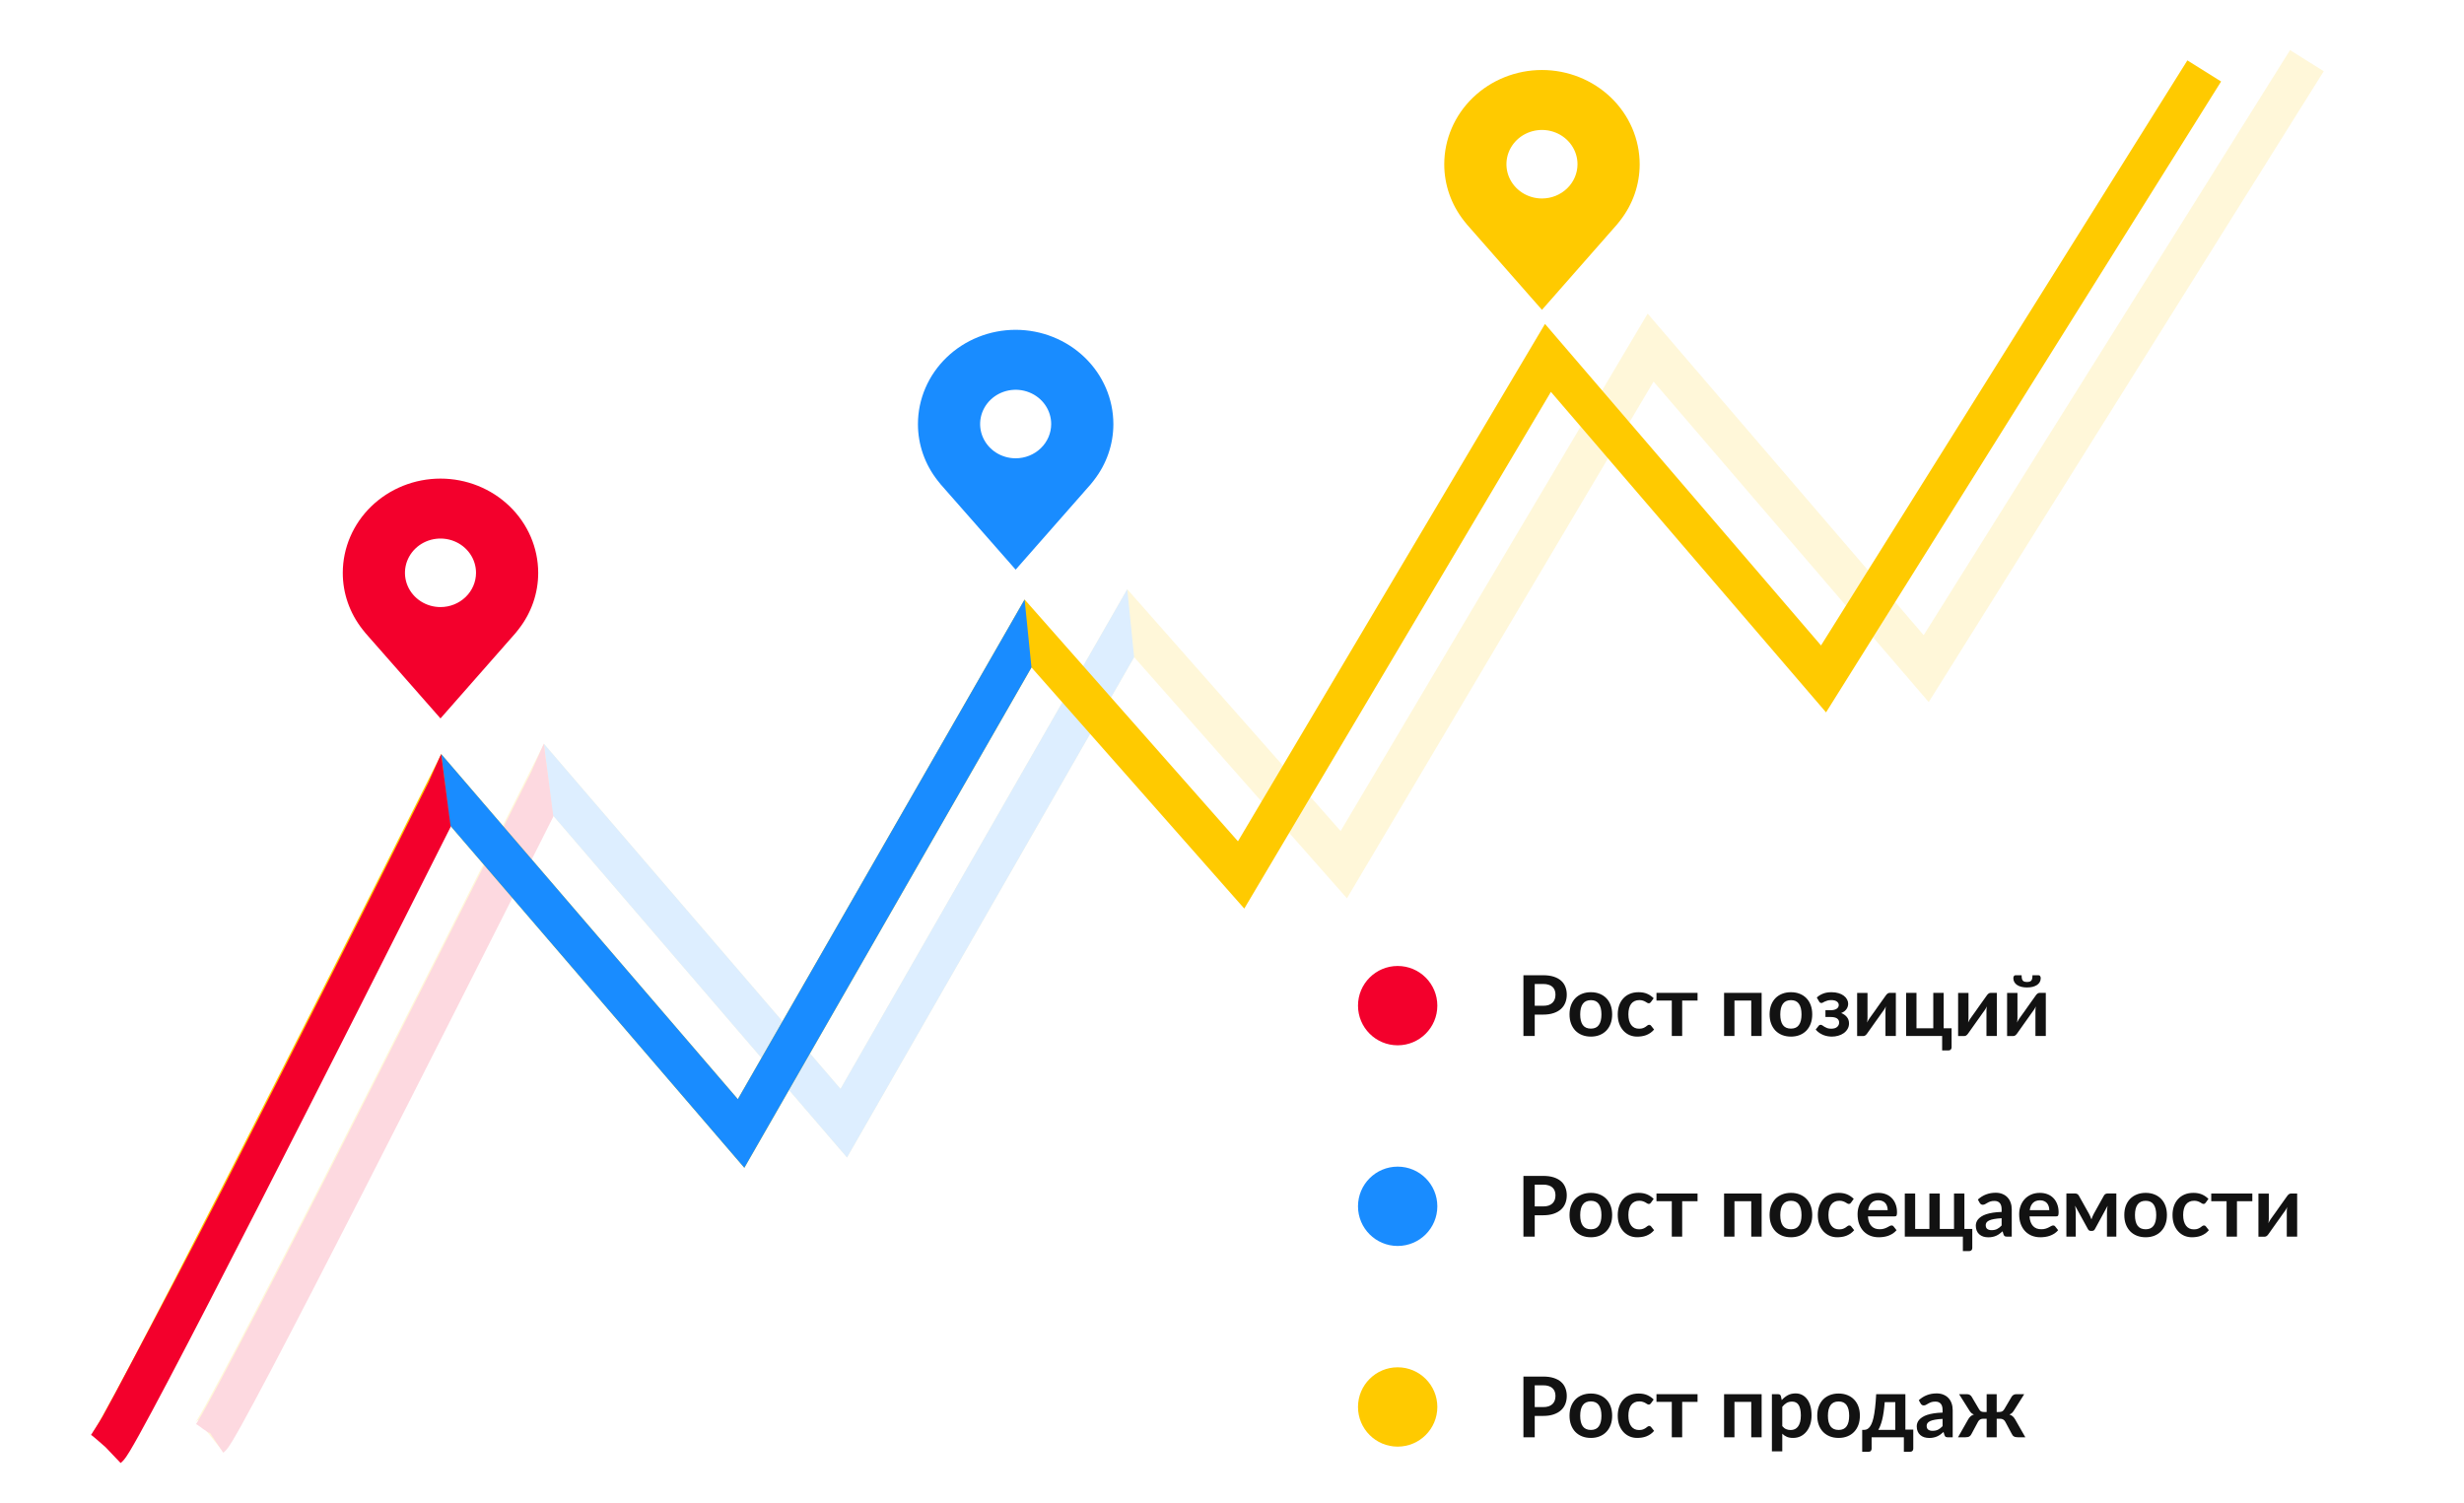 <svg width="528" height="322" viewBox="0 0 528 322" fill="none" xmlns="http://www.w3.org/2000/svg">
<path d="M330.679 215.529C331.123 215.529 331.51 215.475 331.84 215.367C332.17 215.253 332.443 215.094 332.659 214.89C332.881 214.68 333.046 214.428 333.154 214.134C333.262 213.834 333.316 213.501 333.316 213.135C333.316 212.787 333.262 212.472 333.154 212.19C333.046 211.908 332.884 211.668 332.668 211.47C332.452 211.272 332.179 211.122 331.849 211.02C331.519 210.912 331.129 210.858 330.679 210.858H328.87V215.529H330.679ZM330.679 208.986C331.549 208.986 332.302 209.088 332.938 209.292C333.574 209.496 334.099 209.781 334.513 210.147C334.927 210.513 335.233 210.951 335.431 211.461C335.635 211.971 335.737 212.529 335.737 213.135C335.737 213.765 335.632 214.344 335.422 214.872C335.212 215.394 334.897 215.844 334.477 216.222C334.057 216.6 333.529 216.894 332.893 217.104C332.263 217.314 331.525 217.419 330.679 217.419H328.87V222H326.449V208.986H330.679ZM340.907 212.622C341.591 212.622 342.212 212.733 342.77 212.955C343.334 213.177 343.814 213.492 344.21 213.9C344.612 214.308 344.921 214.806 345.137 215.394C345.353 215.982 345.461 216.639 345.461 217.365C345.461 218.097 345.353 218.757 345.137 219.345C344.921 219.933 344.612 220.434 344.21 220.848C343.814 221.262 343.334 221.58 342.77 221.802C342.212 222.024 341.591 222.135 340.907 222.135C340.217 222.135 339.59 222.024 339.026 221.802C338.462 221.58 337.979 221.262 337.577 220.848C337.181 220.434 336.872 219.933 336.65 219.345C336.434 218.757 336.326 218.097 336.326 217.365C336.326 216.639 336.434 215.982 336.65 215.394C336.872 214.806 337.181 214.308 337.577 213.9C337.979 213.492 338.462 213.177 339.026 212.955C339.59 212.733 340.217 212.622 340.907 212.622ZM340.907 220.425C341.675 220.425 342.242 220.167 342.608 219.651C342.98 219.135 343.166 218.379 343.166 217.383C343.166 216.387 342.98 215.628 342.608 215.106C342.242 214.584 341.675 214.323 340.907 214.323C340.127 214.323 339.548 214.587 339.17 215.115C338.798 215.637 338.612 216.393 338.612 217.383C338.612 218.373 338.798 219.129 339.17 219.651C339.548 220.167 340.127 220.425 340.907 220.425ZM353.772 214.719C353.706 214.803 353.64 214.869 353.574 214.917C353.514 214.965 353.424 214.989 353.304 214.989C353.19 214.989 353.079 214.956 352.971 214.89C352.863 214.818 352.734 214.74 352.584 214.656C352.434 214.566 352.254 214.488 352.044 214.422C351.84 214.35 351.585 214.314 351.279 214.314C350.889 214.314 350.547 214.386 350.253 214.53C349.959 214.668 349.713 214.869 349.515 215.133C349.323 215.397 349.179 215.718 349.083 216.096C348.987 216.468 348.939 216.891 348.939 217.365C348.939 217.857 348.99 218.295 349.092 218.679C349.2 219.063 349.353 219.387 349.551 219.651C349.749 219.909 349.989 220.107 350.271 220.245C350.553 220.377 350.871 220.443 351.225 220.443C351.579 220.443 351.864 220.401 352.08 220.317C352.302 220.227 352.488 220.131 352.638 220.029C352.788 219.921 352.917 219.825 353.025 219.741C353.139 219.651 353.265 219.606 353.403 219.606C353.583 219.606 353.718 219.675 353.808 219.813L354.447 220.623C354.201 220.911 353.934 221.154 353.646 221.352C353.358 221.544 353.058 221.7 352.746 221.82C352.44 221.934 352.122 222.015 351.792 222.063C351.468 222.111 351.144 222.135 350.82 222.135C350.25 222.135 349.713 222.03 349.209 221.82C348.705 221.604 348.264 221.292 347.886 220.884C347.508 220.476 347.208 219.978 346.986 219.39C346.77 218.796 346.662 218.121 346.662 217.365C346.662 216.687 346.758 216.06 346.95 215.484C347.148 214.902 347.436 214.401 347.814 213.981C348.192 213.555 348.66 213.222 349.218 212.982C349.776 212.742 350.418 212.622 351.144 212.622C351.834 212.622 352.437 212.733 352.953 212.955C353.475 213.177 353.943 213.495 354.357 213.909L353.772 214.719ZM363.76 214.413H360.466V222H358.243V214.413H354.958V212.766H363.76V214.413ZM377.492 222H375.269V214.413H371.669V222H369.446V212.766H377.492V222ZM383.78 212.622C384.464 212.622 385.085 212.733 385.643 212.955C386.207 213.177 386.687 213.492 387.083 213.9C387.485 214.308 387.794 214.806 388.01 215.394C388.226 215.982 388.334 216.639 388.334 217.365C388.334 218.097 388.226 218.757 388.01 219.345C387.794 219.933 387.485 220.434 387.083 220.848C386.687 221.262 386.207 221.58 385.643 221.802C385.085 222.024 384.464 222.135 383.78 222.135C383.09 222.135 382.463 222.024 381.899 221.802C381.335 221.58 380.852 221.262 380.45 220.848C380.054 220.434 379.745 219.933 379.523 219.345C379.307 218.757 379.199 218.097 379.199 217.365C379.199 216.639 379.307 215.982 379.523 215.394C379.745 214.806 380.054 214.308 380.45 213.9C380.852 213.492 381.335 213.177 381.899 212.955C382.463 212.733 383.09 212.622 383.78 212.622ZM383.78 220.425C384.548 220.425 385.115 220.167 385.481 219.651C385.853 219.135 386.039 218.379 386.039 217.383C386.039 216.387 385.853 215.628 385.481 215.106C385.115 214.584 384.548 214.323 383.78 214.323C383 214.323 382.421 214.587 382.043 215.115C381.671 215.637 381.485 216.393 381.485 217.383C381.485 218.373 381.671 219.129 382.043 219.651C382.421 220.167 383 220.425 383.78 220.425ZM389.314 213.765C389.662 213.429 390.094 213.156 390.61 212.946C391.126 212.73 391.744 212.622 392.464 212.622C393.034 212.622 393.541 212.691 393.985 212.829C394.429 212.961 394.801 213.144 395.101 213.378C395.407 213.606 395.638 213.87 395.794 214.17C395.956 214.464 396.037 214.773 396.037 215.097C396.037 215.271 396.01 215.454 395.956 215.646C395.908 215.832 395.824 216.015 395.704 216.195C395.59 216.375 395.437 216.543 395.245 216.699C395.053 216.849 394.816 216.978 394.534 217.086C395.038 217.278 395.443 217.56 395.749 217.932C396.061 218.304 396.217 218.763 396.217 219.309C396.217 219.759 396.112 220.158 395.902 220.506C395.698 220.854 395.425 221.151 395.083 221.397C394.741 221.637 394.348 221.82 393.904 221.946C393.466 222.072 393.013 222.135 392.545 222.135C392.281 222.135 391.996 222.111 391.69 222.063C391.39 222.015 391.087 221.934 390.781 221.82C390.475 221.7 390.175 221.544 389.881 221.352C389.587 221.154 389.32 220.911 389.08 220.623L389.719 219.813C389.809 219.675 389.944 219.606 390.124 219.606C390.262 219.606 390.394 219.651 390.52 219.741C390.646 219.825 390.79 219.921 390.952 220.029C391.12 220.131 391.318 220.227 391.546 220.317C391.774 220.401 392.059 220.443 392.401 220.443C392.959 220.443 393.382 220.317 393.67 220.065C393.958 219.813 394.102 219.498 394.102 219.12C394.102 218.748 393.952 218.457 393.652 218.247C393.358 218.037 392.878 217.932 392.212 217.932H391.168V216.483H392.212C392.794 216.483 393.241 216.381 393.553 216.177C393.865 215.973 394.021 215.703 394.021 215.367C394.021 215.061 393.883 214.809 393.607 214.611C393.337 214.413 392.935 214.314 392.401 214.314C392.083 214.314 391.813 214.347 391.591 214.413C391.369 214.479 391.177 214.551 391.015 214.629C390.859 214.701 390.727 214.77 390.619 214.836C390.511 214.902 390.409 214.935 390.313 214.935C390.211 214.935 390.124 214.917 390.052 214.881C389.98 214.839 389.902 214.752 389.818 214.62L389.314 213.765ZM406.255 212.766V222H404.032V216.609C404.032 216.471 404.038 216.321 404.05 216.159C404.068 215.991 404.089 215.823 404.113 215.655C403.993 215.931 403.861 216.174 403.717 216.384C403.705 216.396 403.645 216.48 403.537 216.636C403.429 216.786 403.288 216.981 403.114 217.221C402.946 217.461 402.754 217.734 402.538 218.04C402.322 218.34 402.103 218.646 401.881 218.958C401.359 219.696 400.768 220.53 400.108 221.46C400.024 221.586 399.913 221.709 399.775 221.829C399.643 221.949 399.49 222.009 399.316 222.009H397.957V212.775H400.18V218.166C400.18 218.304 400.171 218.457 400.153 218.625C400.141 218.787 400.123 218.952 400.099 219.12C400.231 218.826 400.363 218.583 400.495 218.391C400.501 218.379 400.558 218.298 400.666 218.148C400.774 217.998 400.912 217.803 401.08 217.563C401.254 217.323 401.449 217.053 401.665 216.753C401.881 216.447 402.1 216.135 402.322 215.817C402.844 215.079 403.438 214.245 404.104 213.315C404.188 213.183 404.299 213.06 404.437 212.946C404.575 212.826 404.731 212.766 404.905 212.766H406.255ZM418.199 220.353V224.43C418.199 224.634 418.139 224.796 418.019 224.916C417.899 225.036 417.746 225.096 417.56 225.096H416.174V222H408.452V212.766H410.675V220.353H414.275V212.766H416.498V220.353H418.199ZM427.894 212.766V222H425.671V216.609C425.671 216.471 425.677 216.321 425.689 216.159C425.707 215.991 425.728 215.823 425.752 215.655C425.632 215.931 425.5 216.174 425.356 216.384C425.344 216.396 425.284 216.48 425.176 216.636C425.068 216.786 424.927 216.981 424.753 217.221C424.585 217.461 424.393 217.734 424.177 218.04C423.961 218.34 423.742 218.646 423.52 218.958C422.998 219.696 422.407 220.53 421.747 221.46C421.663 221.586 421.552 221.709 421.414 221.829C421.282 221.949 421.129 222.009 420.955 222.009H419.596V212.775H421.819V218.166C421.819 218.304 421.81 218.457 421.792 218.625C421.78 218.787 421.762 218.952 421.738 219.12C421.87 218.826 422.002 218.583 422.134 218.391C422.14 218.379 422.197 218.298 422.305 218.148C422.413 217.998 422.551 217.803 422.719 217.563C422.893 217.323 423.088 217.053 423.304 216.753C423.52 216.447 423.739 216.135 423.961 215.817C424.483 215.079 425.077 214.245 425.743 213.315C425.827 213.183 425.938 213.06 426.076 212.946C426.214 212.826 426.37 212.766 426.544 212.766H427.894ZM438.388 212.766V222H436.165V216.609C436.165 216.471 436.171 216.321 436.183 216.159C436.201 215.991 436.222 215.823 436.246 215.655C436.126 215.931 435.994 216.174 435.85 216.384C435.838 216.396 435.778 216.48 435.67 216.636C435.562 216.786 435.421 216.981 435.247 217.221C435.079 217.461 434.887 217.734 434.671 218.04C434.455 218.34 434.236 218.646 434.014 218.958C433.492 219.696 432.901 220.53 432.241 221.46C432.157 221.586 432.046 221.709 431.908 221.829C431.776 221.949 431.623 222.009 431.449 222.009H430.09V212.775H432.313V218.166C432.313 218.304 432.304 218.457 432.286 218.625C432.274 218.787 432.256 218.952 432.232 219.12C432.364 218.826 432.496 218.583 432.628 218.391C432.634 218.379 432.691 218.298 432.799 218.148C432.907 217.998 433.045 217.803 433.213 217.563C433.387 217.323 433.582 217.053 433.798 216.753C434.014 216.447 434.233 216.135 434.455 215.817C434.977 215.079 435.571 214.245 436.237 213.315C436.321 213.183 436.432 213.06 436.57 212.946C436.708 212.826 436.864 212.766 437.038 212.766H438.388ZM434.365 210.426C434.587 210.426 434.773 210.402 434.923 210.354C435.073 210.306 435.193 210.228 435.283 210.12C435.373 210.006 435.436 209.856 435.472 209.67C435.508 209.484 435.526 209.256 435.526 208.986H436.84C436.996 208.986 437.11 209.052 437.182 209.184C437.26 209.31 437.299 209.451 437.299 209.607C437.299 209.913 437.23 210.192 437.092 210.444C436.954 210.69 436.756 210.9 436.498 211.074C436.24 211.242 435.931 211.374 435.571 211.47C435.211 211.56 434.809 211.605 434.365 211.605C433.921 211.605 433.519 211.56 433.159 211.47C432.799 211.374 432.49 211.242 432.232 211.074C431.974 210.9 431.776 210.69 431.638 210.444C431.5 210.192 431.431 209.913 431.431 209.607C431.431 209.451 431.467 209.31 431.539 209.184C431.617 209.052 431.734 208.986 431.89 208.986H433.204C433.204 209.256 433.222 209.484 433.258 209.67C433.294 209.856 433.357 210.006 433.447 210.12C433.537 210.228 433.654 210.306 433.798 210.354C433.948 210.402 434.137 210.426 434.365 210.426Z" fill="#121212"/>
<path d="M330.679 258.529C331.123 258.529 331.51 258.475 331.84 258.367C332.17 258.253 332.443 258.094 332.659 257.89C332.881 257.68 333.046 257.428 333.154 257.134C333.262 256.834 333.316 256.501 333.316 256.135C333.316 255.787 333.262 255.472 333.154 255.19C333.046 254.908 332.884 254.668 332.668 254.47C332.452 254.272 332.179 254.122 331.849 254.02C331.519 253.912 331.129 253.858 330.679 253.858H328.87V258.529H330.679ZM330.679 251.986C331.549 251.986 332.302 252.088 332.938 252.292C333.574 252.496 334.099 252.781 334.513 253.147C334.927 253.513 335.233 253.951 335.431 254.461C335.635 254.971 335.737 255.529 335.737 256.135C335.737 256.765 335.632 257.344 335.422 257.872C335.212 258.394 334.897 258.844 334.477 259.222C334.057 259.6 333.529 259.894 332.893 260.104C332.263 260.314 331.525 260.419 330.679 260.419H328.87V265H326.449V251.986H330.679ZM340.907 255.622C341.591 255.622 342.212 255.733 342.77 255.955C343.334 256.177 343.814 256.492 344.21 256.9C344.612 257.308 344.921 257.806 345.137 258.394C345.353 258.982 345.461 259.639 345.461 260.365C345.461 261.097 345.353 261.757 345.137 262.345C344.921 262.933 344.612 263.434 344.21 263.848C343.814 264.262 343.334 264.58 342.77 264.802C342.212 265.024 341.591 265.135 340.907 265.135C340.217 265.135 339.59 265.024 339.026 264.802C338.462 264.58 337.979 264.262 337.577 263.848C337.181 263.434 336.872 262.933 336.65 262.345C336.434 261.757 336.326 261.097 336.326 260.365C336.326 259.639 336.434 258.982 336.65 258.394C336.872 257.806 337.181 257.308 337.577 256.9C337.979 256.492 338.462 256.177 339.026 255.955C339.59 255.733 340.217 255.622 340.907 255.622ZM340.907 263.425C341.675 263.425 342.242 263.167 342.608 262.651C342.98 262.135 343.166 261.379 343.166 260.383C343.166 259.387 342.98 258.628 342.608 258.106C342.242 257.584 341.675 257.323 340.907 257.323C340.127 257.323 339.548 257.587 339.17 258.115C338.798 258.637 338.612 259.393 338.612 260.383C338.612 261.373 338.798 262.129 339.17 262.651C339.548 263.167 340.127 263.425 340.907 263.425ZM353.772 257.719C353.706 257.803 353.64 257.869 353.574 257.917C353.514 257.965 353.424 257.989 353.304 257.989C353.19 257.989 353.079 257.956 352.971 257.89C352.863 257.818 352.734 257.74 352.584 257.656C352.434 257.566 352.254 257.488 352.044 257.422C351.84 257.35 351.585 257.314 351.279 257.314C350.889 257.314 350.547 257.386 350.253 257.53C349.959 257.668 349.713 257.869 349.515 258.133C349.323 258.397 349.179 258.718 349.083 259.096C348.987 259.468 348.939 259.891 348.939 260.365C348.939 260.857 348.99 261.295 349.092 261.679C349.2 262.063 349.353 262.387 349.551 262.651C349.749 262.909 349.989 263.107 350.271 263.245C350.553 263.377 350.871 263.443 351.225 263.443C351.579 263.443 351.864 263.401 352.08 263.317C352.302 263.227 352.488 263.131 352.638 263.029C352.788 262.921 352.917 262.825 353.025 262.741C353.139 262.651 353.265 262.606 353.403 262.606C353.583 262.606 353.718 262.675 353.808 262.813L354.447 263.623C354.201 263.911 353.934 264.154 353.646 264.352C353.358 264.544 353.058 264.7 352.746 264.82C352.44 264.934 352.122 265.015 351.792 265.063C351.468 265.111 351.144 265.135 350.82 265.135C350.25 265.135 349.713 265.03 349.209 264.82C348.705 264.604 348.264 264.292 347.886 263.884C347.508 263.476 347.208 262.978 346.986 262.39C346.77 261.796 346.662 261.121 346.662 260.365C346.662 259.687 346.758 259.06 346.95 258.484C347.148 257.902 347.436 257.401 347.814 256.981C348.192 256.555 348.66 256.222 349.218 255.982C349.776 255.742 350.418 255.622 351.144 255.622C351.834 255.622 352.437 255.733 352.953 255.955C353.475 256.177 353.943 256.495 354.357 256.909L353.772 257.719ZM363.76 257.413H360.466V265H358.243V257.413H354.958V255.766H363.76V257.413ZM377.492 265H375.269V257.413H371.669V265H369.446V255.766H377.492V265ZM383.78 255.622C384.464 255.622 385.085 255.733 385.643 255.955C386.207 256.177 386.687 256.492 387.083 256.9C387.485 257.308 387.794 257.806 388.01 258.394C388.226 258.982 388.334 259.639 388.334 260.365C388.334 261.097 388.226 261.757 388.01 262.345C387.794 262.933 387.485 263.434 387.083 263.848C386.687 264.262 386.207 264.58 385.643 264.802C385.085 265.024 384.464 265.135 383.78 265.135C383.09 265.135 382.463 265.024 381.899 264.802C381.335 264.58 380.852 264.262 380.45 263.848C380.054 263.434 379.745 262.933 379.523 262.345C379.307 261.757 379.199 261.097 379.199 260.365C379.199 259.639 379.307 258.982 379.523 258.394C379.745 257.806 380.054 257.308 380.45 256.9C380.852 256.492 381.335 256.177 381.899 255.955C382.463 255.733 383.09 255.622 383.78 255.622ZM383.78 263.425C384.548 263.425 385.115 263.167 385.481 262.651C385.853 262.135 386.039 261.379 386.039 260.383C386.039 259.387 385.853 258.628 385.481 258.106C385.115 257.584 384.548 257.323 383.78 257.323C383 257.323 382.421 257.587 382.043 258.115C381.671 258.637 381.485 259.393 381.485 260.383C381.485 261.373 381.671 262.129 382.043 262.651C382.421 263.167 383 263.425 383.78 263.425ZM396.645 257.719C396.579 257.803 396.513 257.869 396.447 257.917C396.387 257.965 396.297 257.989 396.177 257.989C396.063 257.989 395.952 257.956 395.844 257.89C395.736 257.818 395.607 257.74 395.457 257.656C395.307 257.566 395.127 257.488 394.917 257.422C394.713 257.35 394.458 257.314 394.152 257.314C393.762 257.314 393.42 257.386 393.126 257.53C392.832 257.668 392.586 257.869 392.388 258.133C392.196 258.397 392.052 258.718 391.956 259.096C391.86 259.468 391.812 259.891 391.812 260.365C391.812 260.857 391.863 261.295 391.965 261.679C392.073 262.063 392.226 262.387 392.424 262.651C392.622 262.909 392.862 263.107 393.144 263.245C393.426 263.377 393.744 263.443 394.098 263.443C394.452 263.443 394.737 263.401 394.953 263.317C395.175 263.227 395.361 263.131 395.511 263.029C395.661 262.921 395.79 262.825 395.898 262.741C396.012 262.651 396.138 262.606 396.276 262.606C396.456 262.606 396.591 262.675 396.681 262.813L397.32 263.623C397.074 263.911 396.807 264.154 396.519 264.352C396.231 264.544 395.931 264.7 395.619 264.82C395.313 264.934 394.995 265.015 394.665 265.063C394.341 265.111 394.017 265.135 393.693 265.135C393.123 265.135 392.586 265.03 392.082 264.82C391.578 264.604 391.137 264.292 390.759 263.884C390.381 263.476 390.081 262.978 389.859 262.39C389.643 261.796 389.535 261.121 389.535 260.365C389.535 259.687 389.631 259.06 389.823 258.484C390.021 257.902 390.309 257.401 390.687 256.981C391.065 256.555 391.533 256.222 392.091 255.982C392.649 255.742 393.291 255.622 394.017 255.622C394.707 255.622 395.31 255.733 395.826 255.955C396.348 256.177 396.816 256.495 397.23 256.909L396.645 257.719ZM404.504 259.321C404.504 259.033 404.462 258.763 404.378 258.511C404.3 258.253 404.18 258.028 404.018 257.836C403.856 257.644 403.649 257.494 403.397 257.386C403.151 257.272 402.863 257.215 402.533 257.215C401.891 257.215 401.384 257.398 401.012 257.764C400.646 258.13 400.412 258.649 400.31 259.321H404.504ZM400.265 260.662C400.301 261.136 400.385 261.547 400.517 261.895C400.649 262.237 400.823 262.522 401.039 262.75C401.255 262.972 401.51 263.14 401.804 263.254C402.104 263.362 402.434 263.416 402.794 263.416C403.154 263.416 403.463 263.374 403.721 263.29C403.985 263.206 404.213 263.113 404.405 263.011C404.603 262.909 404.774 262.816 404.918 262.732C405.068 262.648 405.212 262.606 405.35 262.606C405.536 262.606 405.674 262.675 405.764 262.813L406.403 263.623C406.157 263.911 405.881 264.154 405.575 264.352C405.269 264.544 404.948 264.7 404.612 264.82C404.282 264.934 403.943 265.015 403.595 265.063C403.253 265.111 402.92 265.135 402.596 265.135C401.954 265.135 401.357 265.03 400.805 264.82C400.253 264.604 399.773 264.289 399.365 263.875C398.957 263.455 398.636 262.939 398.402 262.327C398.168 261.709 398.051 260.995 398.051 260.185C398.051 259.555 398.153 258.964 398.357 258.412C398.561 257.854 398.852 257.371 399.23 256.963C399.614 256.549 400.079 256.222 400.625 255.982C401.177 255.742 401.798 255.622 402.488 255.622C403.07 255.622 403.607 255.715 404.099 255.901C404.591 256.087 405.014 256.36 405.368 256.72C405.722 257.074 405.998 257.512 406.196 258.034C406.4 258.55 406.502 259.141 406.502 259.807C406.502 260.143 406.466 260.371 406.394 260.491C406.322 260.605 406.184 260.662 405.98 260.662H400.265ZM422.633 263.353V267.43C422.633 267.634 422.573 267.796 422.453 267.916C422.339 268.036 422.189 268.096 422.003 268.096H420.617V265H408.17V255.766H410.393V263.353H413.444V255.766H415.667V263.353H418.718V255.766H420.941V263.353H422.633ZM428.921 261.058C428.279 261.088 427.739 261.145 427.301 261.229C426.863 261.307 426.512 261.409 426.248 261.535C425.984 261.661 425.795 261.808 425.681 261.976C425.567 262.144 425.51 262.327 425.51 262.525C425.51 262.915 425.624 263.194 425.852 263.362C426.086 263.53 426.389 263.614 426.761 263.614C427.217 263.614 427.61 263.533 427.94 263.371C428.276 263.203 428.603 262.951 428.921 262.615V261.058ZM423.827 257.053C424.889 256.081 426.167 255.595 427.661 255.595C428.201 255.595 428.684 255.685 429.11 255.865C429.536 256.039 429.896 256.285 430.19 256.603C430.484 256.915 430.706 257.29 430.856 257.728C431.012 258.166 431.09 258.646 431.09 259.168V265H430.082C429.872 265 429.71 264.97 429.596 264.91C429.482 264.844 429.392 264.715 429.326 264.523L429.128 263.857C428.894 264.067 428.666 264.253 428.444 264.415C428.222 264.571 427.991 264.703 427.751 264.811C427.511 264.919 427.253 265 426.977 265.054C426.707 265.114 426.407 265.144 426.077 265.144C425.687 265.144 425.327 265.093 424.997 264.991C424.667 264.883 424.382 264.724 424.142 264.514C423.902 264.304 423.716 264.043 423.584 263.731C423.452 263.419 423.386 263.056 423.386 262.642C423.386 262.408 423.425 262.177 423.503 261.949C423.581 261.715 423.707 261.493 423.881 261.283C424.061 261.073 424.292 260.875 424.574 260.689C424.856 260.503 425.201 260.341 425.609 260.203C426.023 260.065 426.503 259.954 427.049 259.87C427.595 259.78 428.219 259.726 428.921 259.708V259.168C428.921 258.55 428.789 258.094 428.525 257.8C428.261 257.5 427.88 257.35 427.382 257.35C427.022 257.35 426.722 257.392 426.482 257.476C426.248 257.56 426.041 257.656 425.861 257.764C425.681 257.866 425.516 257.959 425.366 258.043C425.222 258.127 425.06 258.169 424.88 258.169C424.724 258.169 424.592 258.13 424.484 258.052C424.376 257.968 424.289 257.872 424.223 257.764L423.827 257.053ZM439.133 259.321C439.133 259.033 439.091 258.763 439.007 258.511C438.929 258.253 438.809 258.028 438.647 257.836C438.485 257.644 438.278 257.494 438.026 257.386C437.78 257.272 437.492 257.215 437.162 257.215C436.52 257.215 436.013 257.398 435.641 257.764C435.275 258.13 435.041 258.649 434.939 259.321H439.133ZM434.894 260.662C434.93 261.136 435.014 261.547 435.146 261.895C435.278 262.237 435.452 262.522 435.668 262.75C435.884 262.972 436.139 263.14 436.433 263.254C436.733 263.362 437.063 263.416 437.423 263.416C437.783 263.416 438.092 263.374 438.35 263.29C438.614 263.206 438.842 263.113 439.034 263.011C439.232 262.909 439.403 262.816 439.547 262.732C439.697 262.648 439.841 262.606 439.979 262.606C440.165 262.606 440.303 262.675 440.393 262.813L441.032 263.623C440.786 263.911 440.51 264.154 440.204 264.352C439.898 264.544 439.577 264.7 439.241 264.82C438.911 264.934 438.572 265.015 438.224 265.063C437.882 265.111 437.549 265.135 437.225 265.135C436.583 265.135 435.986 265.03 435.434 264.82C434.882 264.604 434.402 264.289 433.994 263.875C433.586 263.455 433.265 262.939 433.031 262.327C432.797 261.709 432.68 260.995 432.68 260.185C432.68 259.555 432.782 258.964 432.986 258.412C433.19 257.854 433.481 257.371 433.859 256.963C434.243 256.549 434.708 256.222 435.254 255.982C435.806 255.742 436.427 255.622 437.117 255.622C437.699 255.622 438.236 255.715 438.728 255.901C439.22 256.087 439.643 256.36 439.997 256.72C440.351 257.074 440.627 257.512 440.825 258.034C441.029 258.55 441.131 259.141 441.131 259.807C441.131 260.143 441.095 260.371 441.023 260.491C440.951 260.605 440.813 260.662 440.609 260.662H434.894ZM453.5 255.748V265H451.493V259.852C451.493 259.642 451.502 259.405 451.52 259.141C451.544 258.877 451.58 258.631 451.628 258.403L448.91 263.389C448.778 263.647 448.568 263.776 448.28 263.776H448.046C447.758 263.776 447.548 263.647 447.416 263.389L444.662 258.376C444.704 258.604 444.737 258.853 444.761 259.123C444.791 259.393 444.806 259.636 444.806 259.852V265H442.799V255.748H444.635C444.791 255.748 444.944 255.781 445.094 255.847C445.25 255.913 445.379 256.045 445.481 256.243L447.659 260.131C447.755 260.311 447.845 260.503 447.929 260.707C448.013 260.905 448.091 261.106 448.163 261.31C448.235 261.106 448.31 260.902 448.388 260.698C448.472 260.494 448.562 260.305 448.658 260.131L450.818 256.243C450.926 256.039 451.055 255.907 451.205 255.847C451.355 255.781 451.508 255.748 451.664 255.748H453.5ZM459.788 255.622C460.472 255.622 461.093 255.733 461.651 255.955C462.215 256.177 462.695 256.492 463.091 256.9C463.493 257.308 463.802 257.806 464.018 258.394C464.234 258.982 464.342 259.639 464.342 260.365C464.342 261.097 464.234 261.757 464.018 262.345C463.802 262.933 463.493 263.434 463.091 263.848C462.695 264.262 462.215 264.58 461.651 264.802C461.093 265.024 460.472 265.135 459.788 265.135C459.098 265.135 458.471 265.024 457.907 264.802C457.343 264.58 456.86 264.262 456.458 263.848C456.062 263.434 455.753 262.933 455.531 262.345C455.315 261.757 455.207 261.097 455.207 260.365C455.207 259.639 455.315 258.982 455.531 258.394C455.753 257.806 456.062 257.308 456.458 256.9C456.86 256.492 457.343 256.177 457.907 255.955C458.471 255.733 459.098 255.622 459.788 255.622ZM459.788 263.425C460.556 263.425 461.123 263.167 461.489 262.651C461.861 262.135 462.047 261.379 462.047 260.383C462.047 259.387 461.861 258.628 461.489 258.106C461.123 257.584 460.556 257.323 459.788 257.323C459.008 257.323 458.429 257.587 458.051 258.115C457.679 258.637 457.493 259.393 457.493 260.383C457.493 261.373 457.679 262.129 458.051 262.651C458.429 263.167 459.008 263.425 459.788 263.425ZM472.652 257.719C472.586 257.803 472.52 257.869 472.454 257.917C472.394 257.965 472.304 257.989 472.184 257.989C472.07 257.989 471.959 257.956 471.851 257.89C471.743 257.818 471.614 257.74 471.464 257.656C471.314 257.566 471.134 257.488 470.924 257.422C470.72 257.35 470.465 257.314 470.159 257.314C469.769 257.314 469.427 257.386 469.133 257.53C468.839 257.668 468.593 257.869 468.395 258.133C468.203 258.397 468.059 258.718 467.963 259.096C467.867 259.468 467.819 259.891 467.819 260.365C467.819 260.857 467.87 261.295 467.972 261.679C468.08 262.063 468.233 262.387 468.431 262.651C468.629 262.909 468.869 263.107 469.151 263.245C469.433 263.377 469.751 263.443 470.105 263.443C470.459 263.443 470.744 263.401 470.96 263.317C471.182 263.227 471.368 263.131 471.518 263.029C471.668 262.921 471.797 262.825 471.905 262.741C472.019 262.651 472.145 262.606 472.283 262.606C472.463 262.606 472.598 262.675 472.688 262.813L473.327 263.623C473.081 263.911 472.814 264.154 472.526 264.352C472.238 264.544 471.938 264.7 471.626 264.82C471.32 264.934 471.002 265.015 470.672 265.063C470.348 265.111 470.024 265.135 469.7 265.135C469.13 265.135 468.593 265.03 468.089 264.82C467.585 264.604 467.144 264.292 466.766 263.884C466.388 263.476 466.088 262.978 465.866 262.39C465.65 261.796 465.542 261.121 465.542 260.365C465.542 259.687 465.638 259.06 465.83 258.484C466.028 257.902 466.316 257.401 466.694 256.981C467.072 256.555 467.54 256.222 468.098 255.982C468.656 255.742 469.298 255.622 470.024 255.622C470.714 255.622 471.317 255.733 471.833 255.955C472.355 256.177 472.823 256.495 473.237 256.909L472.652 257.719ZM482.641 257.413H479.347V265H477.124V257.413H473.839V255.766H482.641V257.413ZM492.248 255.766V265H490.025V259.609C490.025 259.471 490.031 259.321 490.043 259.159C490.061 258.991 490.082 258.823 490.106 258.655C489.986 258.931 489.854 259.174 489.71 259.384C489.698 259.396 489.638 259.48 489.53 259.636C489.422 259.786 489.281 259.981 489.107 260.221C488.939 260.461 488.747 260.734 488.531 261.04C488.315 261.34 488.096 261.646 487.874 261.958C487.352 262.696 486.761 263.53 486.101 264.46C486.017 264.586 485.906 264.709 485.768 264.829C485.636 264.949 485.483 265.009 485.309 265.009H483.95V255.775H486.173V261.166C486.173 261.304 486.164 261.457 486.146 261.625C486.134 261.787 486.116 261.952 486.092 262.12C486.224 261.826 486.356 261.583 486.488 261.391C486.494 261.379 486.551 261.298 486.659 261.148C486.767 260.998 486.905 260.803 487.073 260.563C487.247 260.323 487.442 260.053 487.658 259.753C487.874 259.447 488.093 259.135 488.315 258.817C488.837 258.079 489.431 257.245 490.097 256.315C490.181 256.183 490.292 256.06 490.43 255.946C490.568 255.826 490.724 255.766 490.898 255.766H492.248Z" fill="#121212"/>
<path d="M330.679 301.529C331.123 301.529 331.51 301.475 331.84 301.367C332.17 301.253 332.443 301.094 332.659 300.89C332.881 300.68 333.046 300.428 333.154 300.134C333.262 299.834 333.316 299.501 333.316 299.135C333.316 298.787 333.262 298.472 333.154 298.19C333.046 297.908 332.884 297.668 332.668 297.47C332.452 297.272 332.179 297.122 331.849 297.02C331.519 296.912 331.129 296.858 330.679 296.858H328.87V301.529H330.679ZM330.679 294.986C331.549 294.986 332.302 295.088 332.938 295.292C333.574 295.496 334.099 295.781 334.513 296.147C334.927 296.513 335.233 296.951 335.431 297.461C335.635 297.971 335.737 298.529 335.737 299.135C335.737 299.765 335.632 300.344 335.422 300.872C335.212 301.394 334.897 301.844 334.477 302.222C334.057 302.6 333.529 302.894 332.893 303.104C332.263 303.314 331.525 303.419 330.679 303.419H328.87V308H326.449V294.986H330.679ZM340.907 298.622C341.591 298.622 342.212 298.733 342.77 298.955C343.334 299.177 343.814 299.492 344.21 299.9C344.612 300.308 344.921 300.806 345.137 301.394C345.353 301.982 345.461 302.639 345.461 303.365C345.461 304.097 345.353 304.757 345.137 305.345C344.921 305.933 344.612 306.434 344.21 306.848C343.814 307.262 343.334 307.58 342.77 307.802C342.212 308.024 341.591 308.135 340.907 308.135C340.217 308.135 339.59 308.024 339.026 307.802C338.462 307.58 337.979 307.262 337.577 306.848C337.181 306.434 336.872 305.933 336.65 305.345C336.434 304.757 336.326 304.097 336.326 303.365C336.326 302.639 336.434 301.982 336.65 301.394C336.872 300.806 337.181 300.308 337.577 299.9C337.979 299.492 338.462 299.177 339.026 298.955C339.59 298.733 340.217 298.622 340.907 298.622ZM340.907 306.425C341.675 306.425 342.242 306.167 342.608 305.651C342.98 305.135 343.166 304.379 343.166 303.383C343.166 302.387 342.98 301.628 342.608 301.106C342.242 300.584 341.675 300.323 340.907 300.323C340.127 300.323 339.548 300.587 339.17 301.115C338.798 301.637 338.612 302.393 338.612 303.383C338.612 304.373 338.798 305.129 339.17 305.651C339.548 306.167 340.127 306.425 340.907 306.425ZM353.772 300.719C353.706 300.803 353.64 300.869 353.574 300.917C353.514 300.965 353.424 300.989 353.304 300.989C353.19 300.989 353.079 300.956 352.971 300.89C352.863 300.818 352.734 300.74 352.584 300.656C352.434 300.566 352.254 300.488 352.044 300.422C351.84 300.35 351.585 300.314 351.279 300.314C350.889 300.314 350.547 300.386 350.253 300.53C349.959 300.668 349.713 300.869 349.515 301.133C349.323 301.397 349.179 301.718 349.083 302.096C348.987 302.468 348.939 302.891 348.939 303.365C348.939 303.857 348.99 304.295 349.092 304.679C349.2 305.063 349.353 305.387 349.551 305.651C349.749 305.909 349.989 306.107 350.271 306.245C350.553 306.377 350.871 306.443 351.225 306.443C351.579 306.443 351.864 306.401 352.08 306.317C352.302 306.227 352.488 306.131 352.638 306.029C352.788 305.921 352.917 305.825 353.025 305.741C353.139 305.651 353.265 305.606 353.403 305.606C353.583 305.606 353.718 305.675 353.808 305.813L354.447 306.623C354.201 306.911 353.934 307.154 353.646 307.352C353.358 307.544 353.058 307.7 352.746 307.82C352.44 307.934 352.122 308.015 351.792 308.063C351.468 308.111 351.144 308.135 350.82 308.135C350.25 308.135 349.713 308.03 349.209 307.82C348.705 307.604 348.264 307.292 347.886 306.884C347.508 306.476 347.208 305.978 346.986 305.39C346.77 304.796 346.662 304.121 346.662 303.365C346.662 302.687 346.758 302.06 346.95 301.484C347.148 300.902 347.436 300.401 347.814 299.981C348.192 299.555 348.66 299.222 349.218 298.982C349.776 298.742 350.418 298.622 351.144 298.622C351.834 298.622 352.437 298.733 352.953 298.955C353.475 299.177 353.943 299.495 354.357 299.909L353.772 300.719ZM363.76 300.413H360.466V308H358.243V300.413H354.958V298.766H363.76V300.413ZM377.492 308H375.269V300.413H371.669V308H369.446V298.766H377.492V308ZM381.917 305.606C382.169 305.912 382.442 306.128 382.736 306.254C383.036 306.38 383.36 306.443 383.708 306.443C384.044 306.443 384.347 306.38 384.617 306.254C384.887 306.128 385.115 305.936 385.301 305.678C385.493 305.42 385.64 305.096 385.742 304.706C385.844 304.31 385.895 303.845 385.895 303.311C385.895 302.771 385.85 302.315 385.76 301.943C385.676 301.565 385.553 301.259 385.391 301.025C385.229 300.791 385.031 300.62 384.797 300.512C384.569 300.404 384.308 300.35 384.014 300.35C383.552 300.35 383.159 300.449 382.835 300.647C382.511 300.839 382.205 301.112 381.917 301.466V305.606ZM381.8 300.026C382.178 299.6 382.607 299.255 383.087 298.991C383.567 298.727 384.131 298.595 384.779 298.595C385.283 298.595 385.742 298.7 386.156 298.91C386.576 299.12 386.936 299.426 387.236 299.828C387.542 300.224 387.776 300.716 387.938 301.304C388.106 301.886 388.19 302.555 388.19 303.311C388.19 304.001 388.097 304.64 387.911 305.228C387.725 305.816 387.458 306.326 387.11 306.758C386.768 307.19 386.351 307.529 385.859 307.775C385.373 308.015 384.827 308.135 384.221 308.135C383.705 308.135 383.264 308.057 382.898 307.901C382.532 307.739 382.205 307.517 381.917 307.235V311.015H379.694V298.766H381.053C381.341 298.766 381.53 298.901 381.62 299.171L381.8 300.026ZM393.993 298.622C394.677 298.622 395.298 298.733 395.856 298.955C396.42 299.177 396.9 299.492 397.296 299.9C397.698 300.308 398.007 300.806 398.223 301.394C398.439 301.982 398.547 302.639 398.547 303.365C398.547 304.097 398.439 304.757 398.223 305.345C398.007 305.933 397.698 306.434 397.296 306.848C396.9 307.262 396.42 307.58 395.856 307.802C395.298 308.024 394.677 308.135 393.993 308.135C393.303 308.135 392.676 308.024 392.112 307.802C391.548 307.58 391.065 307.262 390.663 306.848C390.267 306.434 389.958 305.933 389.736 305.345C389.52 304.757 389.412 304.097 389.412 303.365C389.412 302.639 389.52 301.982 389.736 301.394C389.958 300.806 390.267 300.308 390.663 299.9C391.065 299.492 391.548 299.177 392.112 298.955C392.676 298.733 393.303 298.622 393.993 298.622ZM393.993 306.425C394.761 306.425 395.328 306.167 395.694 305.651C396.066 305.135 396.252 304.379 396.252 303.383C396.252 302.387 396.066 301.628 395.694 301.106C395.328 300.584 394.761 300.323 393.993 300.323C393.213 300.323 392.634 300.587 392.256 301.115C391.884 301.637 391.698 302.393 391.698 303.383C391.698 304.373 391.884 305.129 392.256 305.651C392.634 306.167 393.213 306.425 393.993 306.425ZM406.135 306.416V300.467H403.867C403.807 301.241 403.732 301.94 403.642 302.564C403.552 303.182 403.447 303.734 403.327 304.22C403.207 304.706 403.075 305.129 402.931 305.489C402.793 305.849 402.643 306.158 402.481 306.416H406.135ZM409.987 306.353V310.43C409.987 310.634 409.927 310.796 409.807 310.916C409.693 311.036 409.543 311.096 409.357 311.096H407.971V308H401.059V310.466C401.059 310.622 401.008 310.766 400.906 310.898C400.81 311.03 400.657 311.096 400.447 311.096H399.043V306.416H399.304C399.514 306.416 399.718 306.389 399.916 306.335C400.114 306.275 400.303 306.155 400.483 305.975C400.669 305.795 400.843 305.537 401.005 305.201C401.173 304.859 401.323 304.406 401.455 303.842C401.587 303.272 401.701 302.573 401.797 301.745C401.899 300.917 401.98 299.924 402.04 298.766H408.295V306.353H409.987ZM416.265 304.058C415.623 304.088 415.083 304.145 414.645 304.229C414.207 304.307 413.856 304.409 413.592 304.535C413.328 304.661 413.139 304.808 413.025 304.976C412.911 305.144 412.854 305.327 412.854 305.525C412.854 305.915 412.968 306.194 413.196 306.362C413.43 306.53 413.733 306.614 414.105 306.614C414.561 306.614 414.954 306.533 415.284 306.371C415.62 306.203 415.947 305.951 416.265 305.615V304.058ZM411.171 300.053C412.233 299.081 413.511 298.595 415.005 298.595C415.545 298.595 416.028 298.685 416.454 298.865C416.88 299.039 417.24 299.285 417.534 299.603C417.828 299.915 418.05 300.29 418.2 300.728C418.356 301.166 418.434 301.646 418.434 302.168V308H417.426C417.216 308 417.054 307.97 416.94 307.91C416.826 307.844 416.736 307.715 416.67 307.523L416.472 306.857C416.238 307.067 416.01 307.253 415.788 307.415C415.566 307.571 415.335 307.703 415.095 307.811C414.855 307.919 414.597 308 414.321 308.054C414.051 308.114 413.751 308.144 413.421 308.144C413.031 308.144 412.671 308.093 412.341 307.991C412.011 307.883 411.726 307.724 411.486 307.514C411.246 307.304 411.06 307.043 410.928 306.731C410.796 306.419 410.73 306.056 410.73 305.642C410.73 305.408 410.769 305.177 410.847 304.949C410.925 304.715 411.051 304.493 411.225 304.283C411.405 304.073 411.636 303.875 411.918 303.689C412.2 303.503 412.545 303.341 412.953 303.203C413.367 303.065 413.847 302.954 414.393 302.87C414.939 302.78 415.563 302.726 416.265 302.708V302.168C416.265 301.55 416.133 301.094 415.869 300.8C415.605 300.5 415.224 300.35 414.726 300.35C414.366 300.35 414.066 300.392 413.826 300.476C413.592 300.56 413.385 300.656 413.205 300.764C413.025 300.866 412.86 300.959 412.71 301.043C412.566 301.127 412.404 301.169 412.224 301.169C412.068 301.169 411.936 301.13 411.828 301.052C411.72 300.968 411.633 300.872 411.567 300.764L411.171 300.053ZM434.001 308H432.462C432.066 308 431.766 307.94 431.562 307.82C431.358 307.7 431.196 307.505 431.076 307.235L429.708 304.679C429.594 304.457 429.441 304.292 429.249 304.184C429.063 304.076 428.844 304.022 428.592 304.022H427.863V308H425.712V304.022H424.974C424.728 304.022 424.509 304.076 424.317 304.184C424.125 304.292 423.972 304.457 423.858 304.679L422.49 307.235C422.37 307.505 422.208 307.7 422.004 307.82C421.8 307.94 421.5 308 421.104 308H419.574L421.734 304.193C421.884 303.923 422.055 303.701 422.247 303.527C422.439 303.347 422.685 303.209 422.985 303.113C422.763 303.035 422.574 302.924 422.418 302.78C422.262 302.63 422.112 302.435 421.968 302.195L419.808 298.766H421.563C421.767 298.766 421.953 298.82 422.121 298.928C422.295 299.03 422.43 299.171 422.526 299.351L424.092 302.006C424.206 302.198 424.338 302.342 424.488 302.438C424.644 302.528 424.848 302.573 425.1 302.573H425.712V298.766H427.863V302.573H428.43C428.682 302.573 428.889 302.528 429.051 302.438C429.219 302.342 429.36 302.198 429.474 302.006L431.04 299.351C431.136 299.171 431.268 299.03 431.436 298.928C431.61 298.82 431.802 298.766 432.012 298.766H433.758L431.598 302.195C431.454 302.435 431.304 302.63 431.148 302.78C430.992 302.924 430.803 303.035 430.581 303.113C430.881 303.209 431.127 303.347 431.319 303.527C431.511 303.701 431.682 303.923 431.832 304.193L434.001 308Z" fill="#121212"/>
<g opacity="0.15" filter="url(#filter0_f_4032_21951)">
<path d="M45.044 307.658C47.479 305.71 94.356 213.092 117.49 167.026L180.805 240.69L242.294 133.542L287.954 185.29L353.704 74.489L412.757 143.283L494.336 13" stroke="#FFCA00" stroke-width="8.523"/>
<path d="M118.427 174.654L116.553 159.398L180.109 233.343L241.556 126.266L243.031 140.819L181.502 248.039L118.427 174.654Z" fill="#198CFF"/>
<path d="M118.573 174.977C107.104 197.787 91.179 229.304 77.445 256.151C69.985 270.733 63.164 283.951 58.054 293.651C55.5 298.497 53.361 302.488 51.778 305.338C50.989 306.759 50.319 307.931 49.795 308.796C49.535 309.225 49.285 309.622 49.057 309.953L49.039 309.979C48.91 310.168 48.468 310.817 47.852 311.31L44.992 307.05C44.732 307.258 42.084 305.068 42 305.172C42.01 305.158 42.022 305.142 42.035 305.123C42.129 304.986 42.282 304.747 42.506 304.379C42.947 303.651 43.556 302.589 44.327 301.2C45.864 298.433 47.968 294.508 50.513 289.678C55.6 280.024 62.401 266.843 69.857 252.269C84.766 223.125 102.264 188.465 113.828 165.437L116.534 159.363L118.573 174.977Z" fill="#F3002C"/>
</g>
<path d="M23.043 309.861C25.478 307.913 72.356 215.295 95.49 169.229L158.805 242.894L220.294 135.745L265.954 187.493L331.704 76.692L390.757 145.486L472.336 15.203" stroke="#FFCA00" stroke-width="8.523"/>
<path d="M96.427 176.857L94.553 161.601L158.109 235.546L219.556 128.469L221.031 143.023L159.502 250.242L96.427 176.857Z" fill="#198CFF"/>
<path d="M96.573 177.18C85.103 199.991 69.179 231.507 55.445 258.354C47.985 272.936 41.164 286.154 36.053 295.854C33.5 300.7 31.361 304.691 29.778 307.541C28.989 308.962 28.319 310.134 27.795 310.999C27.535 311.428 27.285 311.825 27.057 312.156L27.039 312.183C26.91 312.371 26.468 313.02 25.852 313.513L22.5 309.999C22.808 310.322 19.584 307.395 19.5 307.499C19.941 306.771 21.229 304.887 22 303.499C23.537 300.732 25.641 296.807 28.186 291.976C33.272 282.323 40.401 269.046 47.857 254.472C62.766 225.329 80.263 190.668 91.828 167.64L94.534 161.566L96.573 177.18Z" fill="#F3002C"/>
<path d="M94.391 102.559C88.84 102.565 83.518 104.694 79.593 108.479C75.667 112.264 73.459 117.396 73.453 122.749C73.446 127.123 74.928 131.379 77.671 134.863C77.671 134.863 78.242 135.588 78.335 135.693L94.391 153.952L110.454 135.684C110.538 135.586 111.111 134.863 111.111 134.863L111.113 134.858C113.854 131.375 115.335 127.121 115.329 122.749C115.322 117.396 113.114 112.264 109.189 108.479C105.264 104.694 99.942 102.565 94.391 102.559ZM94.391 130.091C92.885 130.091 91.413 129.66 90.161 128.854C88.909 128.047 87.933 126.9 87.356 125.559C86.78 124.217 86.629 122.741 86.923 121.317C87.217 119.892 87.942 118.584 89.007 117.557C90.072 116.531 91.428 115.831 92.905 115.548C94.382 115.265 95.913 115.41 97.305 115.966C98.696 116.522 99.885 117.463 100.722 118.67C101.558 119.877 102.005 121.297 102.005 122.749C102.002 124.695 101.199 126.561 99.772 127.938C98.344 129.314 96.409 130.089 94.391 130.091Z" fill="#F3002C"/>
<path d="M217.641 70.676C212.09 70.682 206.768 72.811 202.843 76.596C198.917 80.381 196.709 85.513 196.703 90.866C196.696 95.241 198.178 99.496 200.921 102.98C200.921 102.98 201.492 103.705 201.585 103.81L217.641 122.07L233.704 103.801C233.788 103.704 234.361 102.98 234.361 102.98L234.363 102.975C237.104 99.492 238.585 95.239 238.579 90.866C238.572 85.513 236.364 80.381 232.439 76.596C228.514 72.811 223.192 70.682 217.641 70.676ZM217.641 98.208C216.135 98.208 214.663 97.778 213.411 96.971C212.159 96.164 211.183 95.017 210.607 93.676C210.03 92.334 209.879 90.858 210.173 89.434C210.467 88.01 211.192 86.701 212.257 85.675C213.322 84.648 214.678 83.949 216.155 83.665C217.632 83.382 219.163 83.527 220.555 84.083C221.946 84.639 223.135 85.58 223.972 86.787C224.808 87.995 225.255 89.414 225.255 90.866C225.252 92.813 224.449 94.679 223.022 96.055C221.595 97.431 219.659 98.206 217.641 98.208Z" fill="#198CFF"/>
<path d="M330.422 15C324.87 15.006 319.549 17.136 315.623 20.921C311.698 24.706 309.49 29.837 309.483 35.19C309.477 39.565 310.959 43.821 313.702 47.305C313.702 47.305 314.273 48.03 314.366 48.134L330.422 66.394L346.485 48.125C346.569 48.028 347.142 47.305 347.142 47.305L347.144 47.299C349.885 43.816 351.366 39.563 351.36 35.19C351.353 29.837 349.145 24.706 345.22 20.921C341.295 17.136 335.973 15.006 330.422 15ZM330.422 42.532C328.916 42.532 327.444 42.102 326.192 41.295C324.939 40.488 323.964 39.342 323.387 38C322.811 36.658 322.66 35.182 322.954 33.758C323.248 32.334 323.973 31.026 325.038 29.999C326.103 28.972 327.459 28.273 328.936 27.989C330.413 27.706 331.944 27.852 333.335 28.407C334.727 28.963 335.916 29.904 336.752 31.111C337.589 32.319 338.035 33.738 338.035 35.19C338.033 37.137 337.23 39.003 335.803 40.379C334.375 41.756 332.44 42.53 330.422 42.532Z" fill="#FFCA00"/>
<circle cx="299.5" cy="215.5" r="8.5" fill="#F3002C"/>
<circle cx="299.5" cy="258.5" r="8.5" fill="#198CFF"/>
<circle cx="299.5" cy="301.5" r="8.5" fill="#FFCA00"/>
<defs>
<filter id="filter0_f_4032_21951" x="31.802" y="0.738" width="476.146" height="320.57" filterUnits="userSpaceOnUse" color-interpolation-filters="sRGB">
<feFlood flood-opacity="0" result="BackgroundImageFix"/>
<feBlend mode="normal" in="SourceGraphic" in2="BackgroundImageFix" result="shape"/>
<feGaussianBlur stdDeviation="5" result="effect1_foregroundBlur_4032_21951"/>
</filter>
</defs>
</svg>
